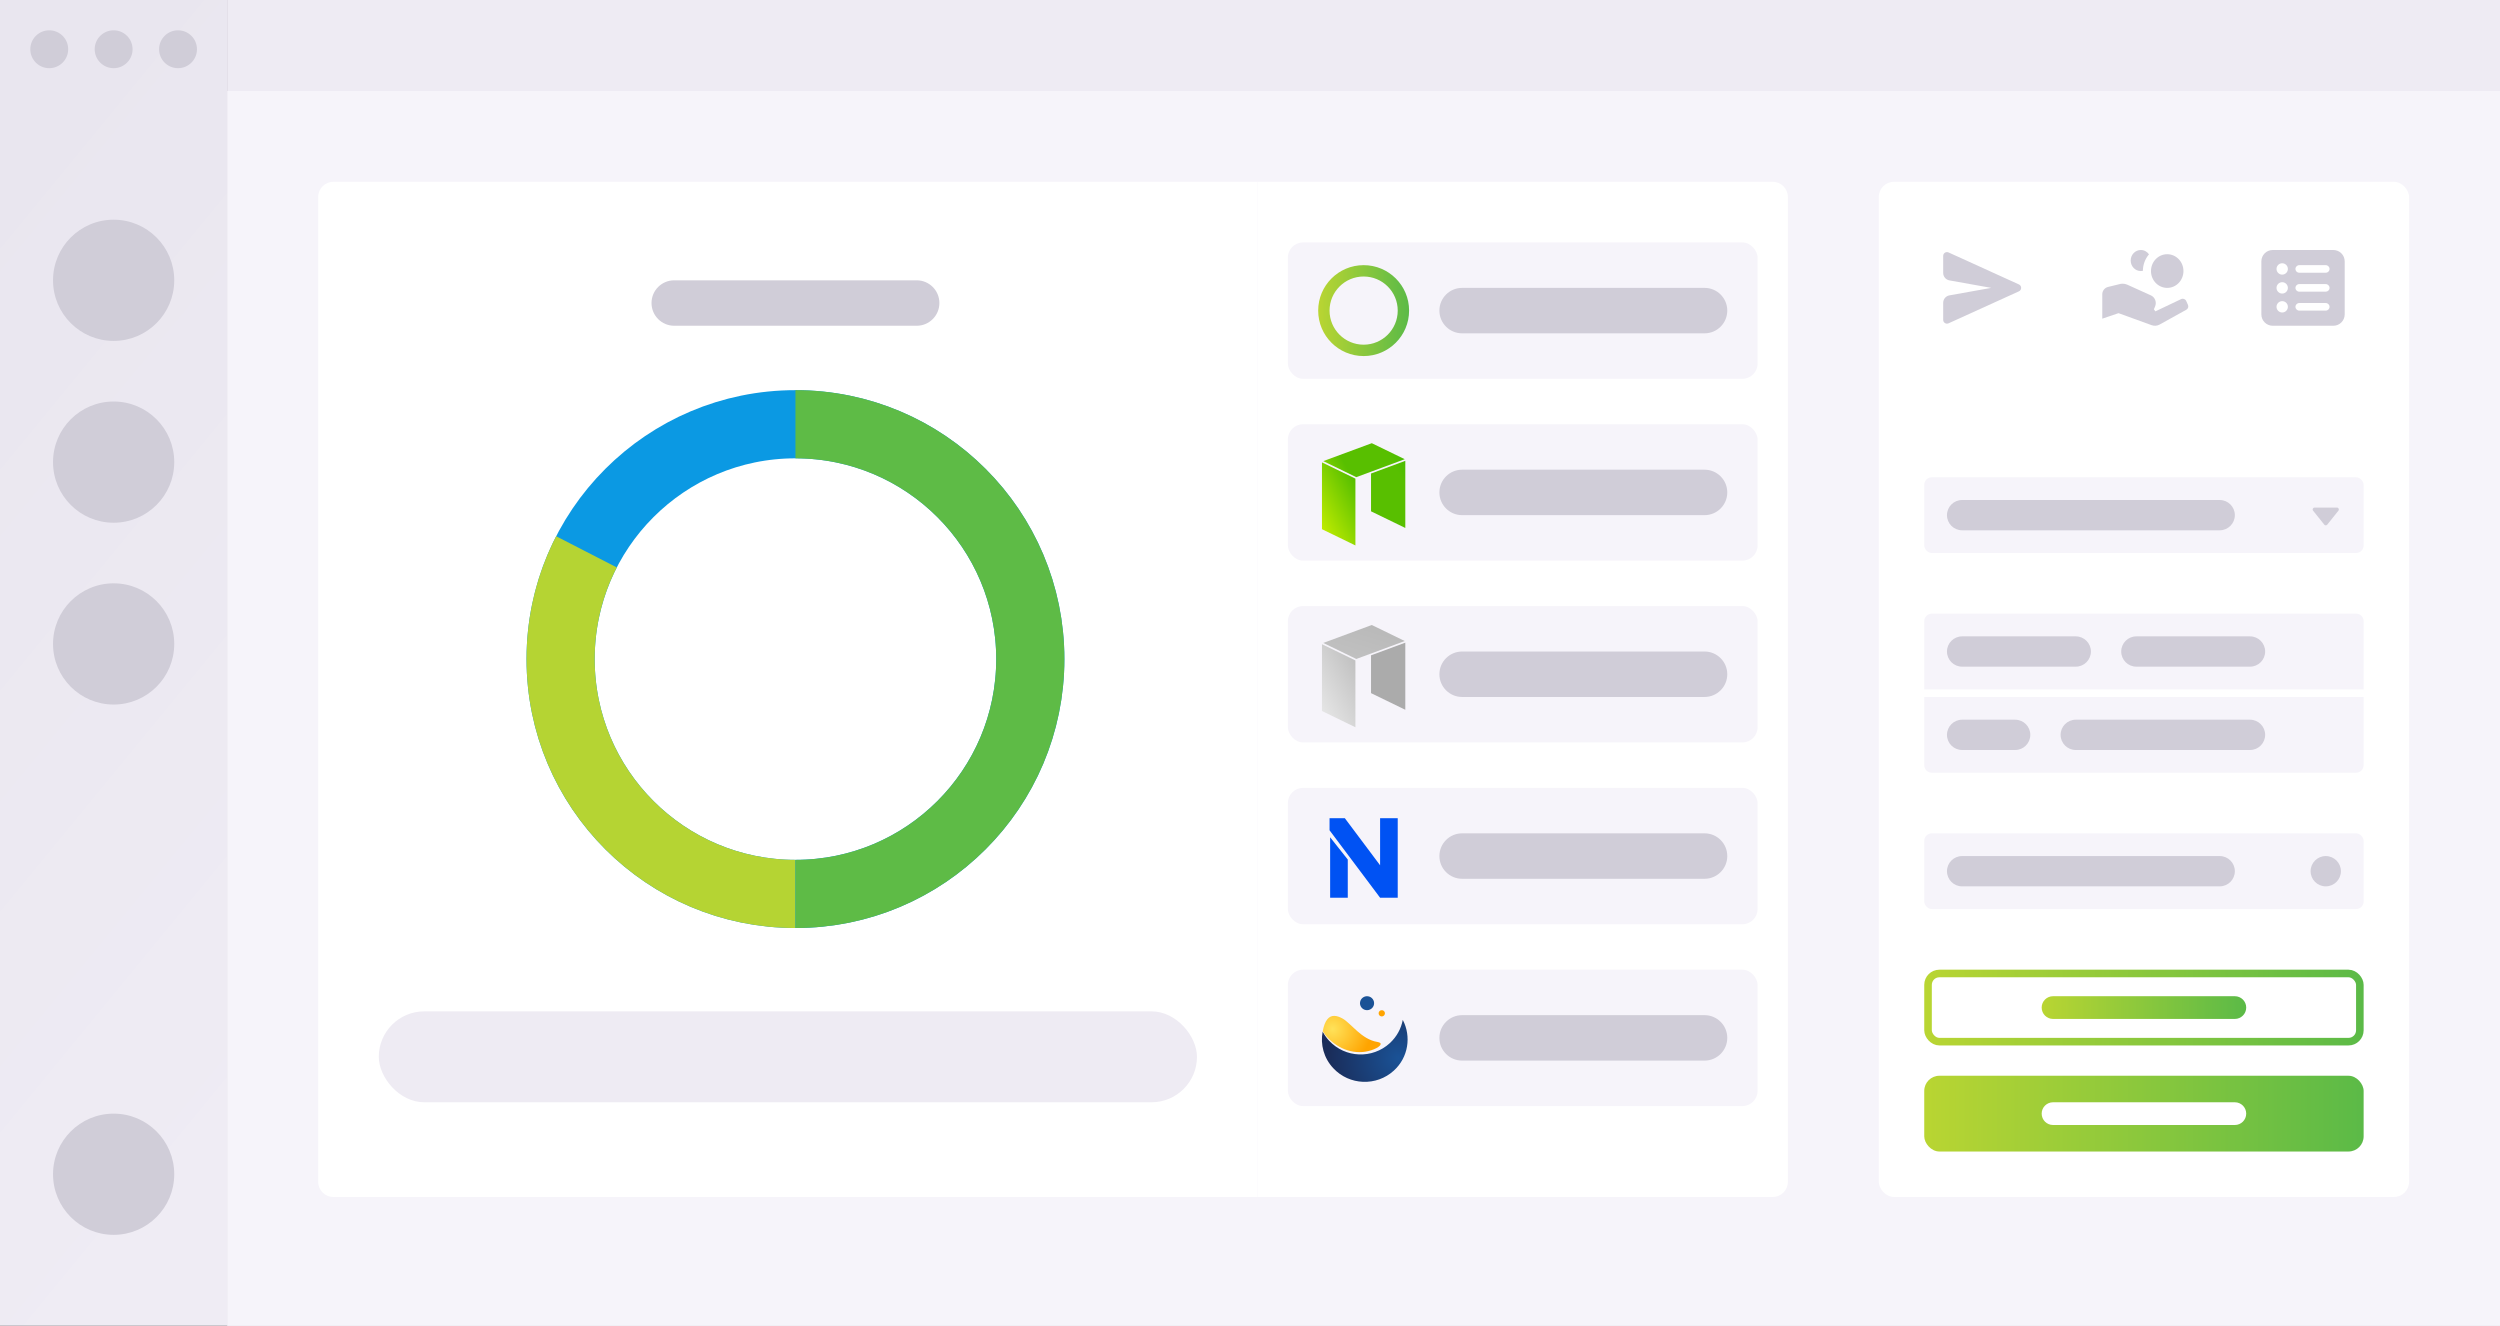 <svg width="660" height="350" viewBox="0 0 660 350" fill="none" xmlns="http://www.w3.org/2000/svg">
<rect x="0" y="0" width="660" height="350" fill="#333333" stroke="none"/>
<path d="M60 0H660V350H60V0Z" fill="#F6F4FA"/>
<path d="M60 0H660V350H60V0Z" fill="#EEEBF3"/>
<path d="M0 0H60V350H0V0Z" fill="url(#paint0_linear)"/>
<circle cx="13" cy="13" r="5" fill="#D0CDD8"/>
<circle cx="30" cy="13" r="5" fill="#D0CDD8"/>
<circle cx="47" cy="13" r="5" fill="#D0CDD8"/>
<circle cx="30" cy="74" r="16" fill="#D0CDD8"/>
<circle cx="30" cy="122" r="16" fill="#D0CDD8"/>
<circle cx="30" cy="170" r="16" fill="#D0CDD8"/>
<circle cx="30" cy="310" r="16" fill="#D0CDD8"/>
<path d="M60 24H660V350H60V24Z" fill="#F6F4FA"/>
<path d="M84 52C84 49.791 85.791 48 88 48H332V316H88C85.791 316 84 314.209 84 312V52Z" fill="white"/>
<path d="M172 80C172 76.686 174.686 74 178 74H242C245.314 74 248 76.686 248 80V80C248 83.314 245.314 86 242 86H178C174.686 86 172 83.314 172 80V80Z" fill="#D0CDD8"/>
<path d="M332 48H468C470.209 48 472 49.791 472 52V312C472 314.209 470.209 316 468 316H332V48Z" fill="white"/>
<rect x="340" y="64" width="124" height="36" rx="4" fill="#F6F4FA"/>
<path d="M380 82C380 78.686 382.686 76 386 76H450C453.314 76 456 78.686 456 82V82C456 85.314 453.314 88 450 88H386C382.686 88 380 85.314 380 82V82Z" fill="#D0CDD8"/>
<path d="M360 70C353.372 70 348 75.373 348 82C348 88.627 353.372 94 360 94C366.628 94 372 88.627 372 82C372.004 75.373 366.632 70 360 70ZM360 90.998C355.03 90.998 351 86.967 351 82C351 77.033 355.03 72.998 360 72.998C364.97 72.998 369 77.026 369 81.996C369 86.967 364.974 90.998 360 90.998Z" fill="url(#paint1_linear)"/>
<rect x="340" y="112" width="124" height="36" rx="4" fill="#F6F4FA"/>
<path d="M380 130C380 126.686 382.686 124 386 124H450C453.314 124 456 126.686 456 130V130C456 133.314 453.314 136 450 136H386C382.686 136 380 133.314 380 130V130Z" fill="#D0CDD8"/>
<path d="M371 121.659V139.384L361.95 134.985V125.007L371 121.659Z" fill="url(#paint2_linear)"/>
<path d="M349 139.709L357.829 144V126.361L349 122.07V139.709Z" fill="url(#paint3_linear)"/>
<path d="M370.632 121.312L370.779 121.258L370.864 121.236L362.15 117L362.076 117.033L361.845 117.119L361.74 117.152L349.347 121.735L358.061 125.971L361.74 124.606L361.95 124.53L370.632 121.312Z" fill="url(#paint4_linear)"/>
<rect x="340" y="160" width="124" height="36" rx="4" fill="#F6F4FA"/>
<rect x="340" y="208" width="124" height="36" rx="4" fill="#F6F4FA"/>
<path d="M380 226C380 222.686 382.686 220 386 220H450C453.314 220 456 222.686 456 226V226C456 229.314 453.314 232 450 232H386C382.686 232 380 229.314 380 226V226Z" fill="#D0CDD8"/>
<path fill-rule="evenodd" clip-rule="evenodd" d="M364.345 216H369V237H364.345L351 219.192V216H355.035L364.345 228.432V216ZM355.811 237H351.155V221.04L355.811 226.92V237Z" fill="#0052F3"/>
<rect x="340" y="256" width="124" height="36" rx="4" fill="#F6F4FA"/>
<path d="M380 274C380 270.686 382.686 268 386 268H450C453.314 268 456 270.686 456 274V274C456 277.314 453.314 280 450 280H386C382.686 280 380 277.314 380 274V274Z" fill="#D0CDD8"/>
<path d="M366.898 275.4C362.306 279.605 355.154 279.317 350.905 274.773C350.203 274.018 349.63 273.203 349.187 272.347C348.539 275.709 349.455 279.313 351.988 282.007C356.218 286.552 363.389 286.839 367.982 282.634C371.812 279.142 372.627 273.622 370.333 269.25C369.909 271.528 368.749 273.702 366.898 275.4Z" fill="url(#paint5_radial)"/>
<path d="M349.182 272.345C349.188 272.314 349.194 272.282 349.2 272.251C349.645 272.959 350.17 273.63 350.789 274.237C354.156 277.583 358.772 278.661 362.768 276.988C364.485 276.264 365.205 275.315 363.622 275.07C359.444 274.419 356.668 270.146 354.45 268.904C353.739 268.501 352.965 268.192 352.227 268.192C350.931 268.186 349.743 269.155 349.182 272.345Z" fill="url(#paint6_radial)"/>
<path d="M367.59 274.684C367.476 274.807 367.363 274.93 367.258 275.037C367.381 274.918 367.503 274.8 367.617 274.677C367.603 274.681 367.603 274.681 367.59 274.684Z" fill="url(#paint7_radial)"/>
<path d="M363.964 267.379C363.889 267.829 364.196 268.255 364.651 268.33C365.106 268.404 365.536 268.1 365.612 267.649C365.687 267.199 365.38 266.773 364.925 266.699C364.469 266.624 364.039 266.929 363.964 267.379Z" fill="#FFA400"/>
<path d="M359.062 264.542C358.893 265.547 359.58 266.496 360.595 266.663C361.61 266.829 362.569 266.15 362.737 265.146C362.906 264.141 362.219 263.192 361.204 263.025C360.189 262.859 359.23 263.538 359.062 264.542Z" fill="#1A5296"/>
<path d="M380 178C380 174.686 382.686 172 386 172H450C453.314 172 456 174.686 456 178V178C456 181.314 453.314 184 450 184H386C382.686 184 380 181.314 380 178V178Z" fill="#D0CDD8"/>
<path d="M371 169.659V187.384L361.95 182.985V173.007L371 169.659Z" fill="url(#paint8_linear)"/>
<path d="M349 187.709L357.829 192V174.361L349 170.07V187.709Z" fill="url(#paint9_linear)"/>
<path d="M370.632 169.312L370.779 169.258L370.864 169.236L362.15 165L362.076 165.033L361.845 165.119L361.74 165.152L349.347 169.735L358.061 173.971L361.74 172.606L361.95 172.53L370.632 169.312Z" fill="url(#paint10_linear)"/>
<ellipse cx="210" cy="174" rx="62" ry="62" stroke="#0B99E3" stroke-width="18"/>
<path d="M210 236C175.758 236 148 208.241 148 174C148 163.799 150.463 154.174 154.828 145.687" stroke="#B5D433" stroke-width="18"/>
<path d="M210 236C244.242 236 272 208.242 272 174C272 139.758 244.242 112 210 112" stroke="#5EBB46" stroke-width="18"/>
<rect x="100" y="267" width="216" height="24" rx="12" fill="#EEEBF3"/>
<rect x="496" y="48" width="140" height="268" rx="4" fill="white"/>
<path d="M514.414 66.643C513.752 66.342 513 66.826 513 67.553V72.054C513 73.022 513.694 73.852 514.647 74.022L525.692 76L514.647 77.978C513.694 78.148 513 78.978 513 79.946V84.447C513 85.174 513.752 85.658 514.414 85.357L532.997 76.91C533.779 76.555 533.779 75.445 532.997 75.09L514.414 66.643Z" fill="#D0CDD8"/>
<path d="M565.18 66C563.7 66 562.501 67.244 562.501 68.779C562.501 70.314 563.7 71.558 565.18 71.558C565.365 71.558 565.546 71.538 565.72 71.501C565.733 69.829 566.342 68.306 567.336 67.142C566.849 66.452 566.068 66 565.18 66ZM572.146 67.112C569.779 67.112 567.859 69.102 567.859 71.558C567.859 74.013 569.779 76.004 572.146 76.004C574.513 76.004 576.432 74.013 576.432 71.558C576.432 69.102 574.513 67.112 572.146 67.112ZM560.358 74.893C560.025 74.894 559.695 74.949 559.379 75.055L556.526 75.751C555.63 75.97 555 76.772 555 77.694V84.128L559.286 82.674L568.027 85.846C568.726 86.099 569.495 86.039 570.149 85.676L577.195 81.768C577.65 81.516 577.835 80.956 577.621 80.482L577.158 79.457C576.927 78.946 576.323 78.725 575.817 78.965L569.021 82.198L568.623 81.656L568.937 80.926C569.425 79.798 568.932 78.474 567.838 77.98L561.679 75.19C561.641 75.172 561.602 75.155 561.564 75.138C561.181 74.977 560.771 74.893 560.358 74.893Z" fill="#D0CDD8"/>
<path fill-rule="evenodd" clip-rule="evenodd" d="M597 69C597 67.343 598.343 66 600 66H616C617.657 66 619 67.343 619 69V83C619 84.657 617.657 86 616 86H600C598.343 86 597 84.657 597 83V69ZM606 81C606 80.448 606.448 80 607 80H614C614.552 80 615 80.448 615 81C615 81.552 614.552 82 614 82H607C606.448 82 606 81.552 606 81ZM607 75C606.448 75 606 75.448 606 76C606 76.552 606.448 77 607 77H614C614.268 77 614.511 76.894 614.691 76.723C614.774 76.644 614.844 76.549 614.896 76.445C614.962 76.311 615 76.16 615 76C615 75.448 614.552 75 614 75H607ZM606 71C606 70.448 606.448 70 607 70H614C614.552 70 615 70.448 615 71C615 71.159 614.963 71.31 614.897 71.443C614.733 71.773 614.393 72 614 72H607C606.691 72 606.415 71.86 606.231 71.64C606.169 71.564 606.117 71.48 606.079 71.389C606.028 71.269 606 71.138 606 71ZM602.5 72.5C603.329 72.5 604 71.829 604 71C604 70.171 603.329 69.5 602.5 69.5C601.671 69.5 601 70.171 601 71C601 71.829 601.671 72.5 602.5 72.5ZM604 76C604 76.829 603.329 77.5 602.5 77.5C601.671 77.5 601 76.829 601 76C601 75.171 601.671 74.5 602.5 74.5C603.329 74.5 604 75.171 604 76ZM602.5 82.5C603.329 82.5 604 81.829 604 81C604 80.171 603.329 79.5 602.5 79.5C601.671 79.5 601 80.171 601 81C601 81.829 601.671 82.5 602.5 82.5Z" fill="#D0CDD8"/>
<rect x="508" y="126" width="116" height="20" rx="2" fill="#F6F4FA"/>
<path d="M614.39 138.512C614.19 138.762 613.81 138.762 613.61 138.512L610.65 134.812C610.388 134.485 610.621 134 611.04 134H616.96C617.379 134 617.612 134.485 617.35 134.812L614.39 138.512Z" fill="#D0CDD8"/>
<path d="M514 136C514 133.791 515.791 132 518 132H586C588.209 132 590 133.791 590 136V136C590 138.209 588.209 140 586 140H518C515.791 140 514 138.209 514 136V136Z" fill="#D0CDD8"/>
<rect x="508" y="220" width="116" height="20" rx="2" fill="#F6F4FA"/>
<path d="M514 230C514 227.791 515.791 226 518 226H586C588.209 226 590 227.791 590 230V230C590 232.209 588.209 234 586 234H518C515.791 234 514 232.209 514 230V230Z" fill="#D0CDD8"/>
<circle cx="614" cy="230" r="4" fill="#D0CDD8"/>
<rect x="508" y="284" width="116" height="20" rx="4" fill="url(#paint11_linear)"/>
<path d="M539 294C539 292.343 540.343 291 542 291H590C591.657 291 593 292.343 593 294V294C593 295.657 591.657 297 590 297H542C540.343 297 539 295.657 539 294V294Z" fill="white"/>
<rect x="509" y="257" width="114" height="18" rx="3" stroke="url(#paint12_linear)" stroke-width="2"/>
<path d="M539 266C539 264.343 540.343 263 542 263H590C591.657 263 593 264.343 593 266V266C593 267.657 591.657 269 590 269H542C540.343 269 539 267.657 539 266V266Z" fill="url(#paint13_linear)"/>
<path d="M508 164C508 162.895 508.895 162 510 162H622C623.105 162 624 162.895 624 164V182H508V164Z" fill="#F6F4FA"/>
<path d="M514 172C514 169.791 515.791 168 518 168H548C550.209 168 552 169.791 552 172V172C552 174.209 550.209 176 548 176H518C515.791 176 514 174.209 514 172V172Z" fill="#D0CDD8"/>
<path d="M560 172C560 169.791 561.791 168 564 168H594C596.209 168 598 169.791 598 172V172C598 174.209 596.209 176 594 176H564C561.791 176 560 174.209 560 172V172Z" fill="#D0CDD8"/>
<path d="M508 184H624V202C624 203.105 623.105 204 622 204H510C508.895 204 508 203.105 508 202V184Z" fill="#F6F4FA"/>
<path d="M514 194C514 191.791 515.791 190 518 190H532C534.209 190 536 191.791 536 194V194C536 196.209 534.209 198 532 198H518C515.791 198 514 196.209 514 194V194Z" fill="#D0CDD8"/>
<path d="M544 194C544 191.791 545.791 190 548 190H594C596.209 190 598 191.791 598 194V194C598 196.209 596.209 198 594 198H548C545.791 198 544 196.209 544 194V194Z" fill="#D0CDD8"/>
<defs>
<linearGradient id="paint0_linear" x1="30" y1="350" x2="-141.605" y2="209.304" gradientUnits="userSpaceOnUse">
<stop stop-color="#EFECF4"/>
<stop offset="1" stop-color="#E9E6EF"/>
</linearGradient>
<linearGradient id="paint1_linear" x1="348" y1="81.998" x2="372.003" y2="81.998" gradientUnits="userSpaceOnUse">
<stop stop-color="#B9D532"/>
<stop offset="1" stop-color="#5BBA47"/>
</linearGradient>
<linearGradient id="paint2_linear" x1="350.11" y1="141.694" x2="401.889" y2="113.402" gradientUnits="userSpaceOnUse">
<stop stop-color="#BEEB00"/>
<stop offset="0.23" stop-color="#58BF00"/>
<stop offset="0.42" stop-color="#58BF00"/>
<stop offset="0.61" stop-color="#29B800"/>
<stop offset="0.78" stop-color="#00AE1D"/>
<stop offset="0.99" stop-color="#00A62C"/>
</linearGradient>
<linearGradient id="paint3_linear" x1="347.313" y1="136.575" x2="399.092" y2="108.282" gradientUnits="userSpaceOnUse">
<stop stop-color="#BEEB00"/>
<stop offset="0.23" stop-color="#58BF00"/>
<stop offset="0.42" stop-color="#58BF00"/>
<stop offset="0.61" stop-color="#29B800"/>
<stop offset="0.78" stop-color="#00AE1D"/>
<stop offset="0.99" stop-color="#00A62C"/>
</linearGradient>
<linearGradient id="paint4_linear" x1="344.135" y1="130.758" x2="395.914" y2="102.466" gradientUnits="userSpaceOnUse">
<stop stop-color="#BEEB00"/>
<stop offset="0.23" stop-color="#58BF00"/>
<stop offset="0.42" stop-color="#58BF00"/>
<stop offset="0.61" stop-color="#29B800"/>
<stop offset="0.78" stop-color="#00AE1D"/>
<stop offset="0.99" stop-color="#00A62C"/>
</linearGradient>
<radialGradient id="paint5_radial" cx="0" cy="0" r="1" gradientUnits="userSpaceOnUse" gradientTransform="translate(369.214 279.36) rotate(177.994) scale(18.733 18.54)">
<stop stop-color="#1A5296"/>
<stop offset="1" stop-color="#1A2C59"/>
</radialGradient>
<radialGradient id="paint6_radial" cx="0" cy="0" r="1" gradientUnits="userSpaceOnUse" gradientTransform="translate(351.818 271.654) rotate(28.802) scale(10.21 10.153)">
<stop stop-color="#FFE259"/>
<stop offset="1" stop-color="#FFA400"/>
</radialGradient>
<radialGradient id="paint7_radial" cx="0" cy="0" r="1" gradientUnits="userSpaceOnUse" gradientTransform="translate(352.548 271.758) rotate(28.802) scale(9.745 9.563)">
<stop stop-color="#FFE259"/>
<stop offset="1" stop-color="#FFA400"/>
</radialGradient>
<linearGradient id="paint8_linear" x1="360.22" y1="181.383" x2="406.784" y2="149.119" gradientUnits="userSpaceOnUse">
<stop offset="0.298" stop-color="#ABABAB"/>
<stop offset="0.78" stop-color="#9A9A9A"/>
<stop offset="0.99" stop-color="#858585"/>
</linearGradient>
<linearGradient id="paint9_linear" x1="347.313" y1="184.575" x2="399.092" y2="156.282" gradientUnits="userSpaceOnUse">
<stop stop-color="#E5E5E5"/>
<stop offset="0.23" stop-color="#C2C2C2"/>
<stop offset="0.42" stop-color="#C1C1C1"/>
<stop offset="0.61" stop-color="#ABABAB"/>
<stop offset="0.78" stop-color="#9A9A9A"/>
<stop offset="0.99" stop-color="#858585"/>
</linearGradient>
<linearGradient id="paint10_linear" x1="345.236" y1="170.934" x2="359.368" y2="124.935" gradientUnits="userSpaceOnUse">
<stop stop-color="#C1C1C1"/>
<stop offset="0.61" stop-color="#ABABAB"/>
<stop offset="0.78" stop-color="#9A9A9A"/>
<stop offset="0.99" stop-color="#858585"/>
</linearGradient>
<linearGradient id="paint11_linear" x1="508" y1="304" x2="624" y2="304" gradientUnits="userSpaceOnUse">
<stop stop-color="#B9D532"/>
<stop offset="1" stop-color="#5BBA47"/>
</linearGradient>
<linearGradient id="paint12_linear" x1="508" y1="276" x2="624" y2="276" gradientUnits="userSpaceOnUse">
<stop stop-color="#B9D532"/>
<stop offset="1" stop-color="#5BBA47"/>
</linearGradient>
<linearGradient id="paint13_linear" x1="539" y1="269" x2="593" y2="269" gradientUnits="userSpaceOnUse">
<stop stop-color="#B9D532"/>
<stop offset="1" stop-color="#5BBA47"/>
</linearGradient>
</defs>
</svg>
